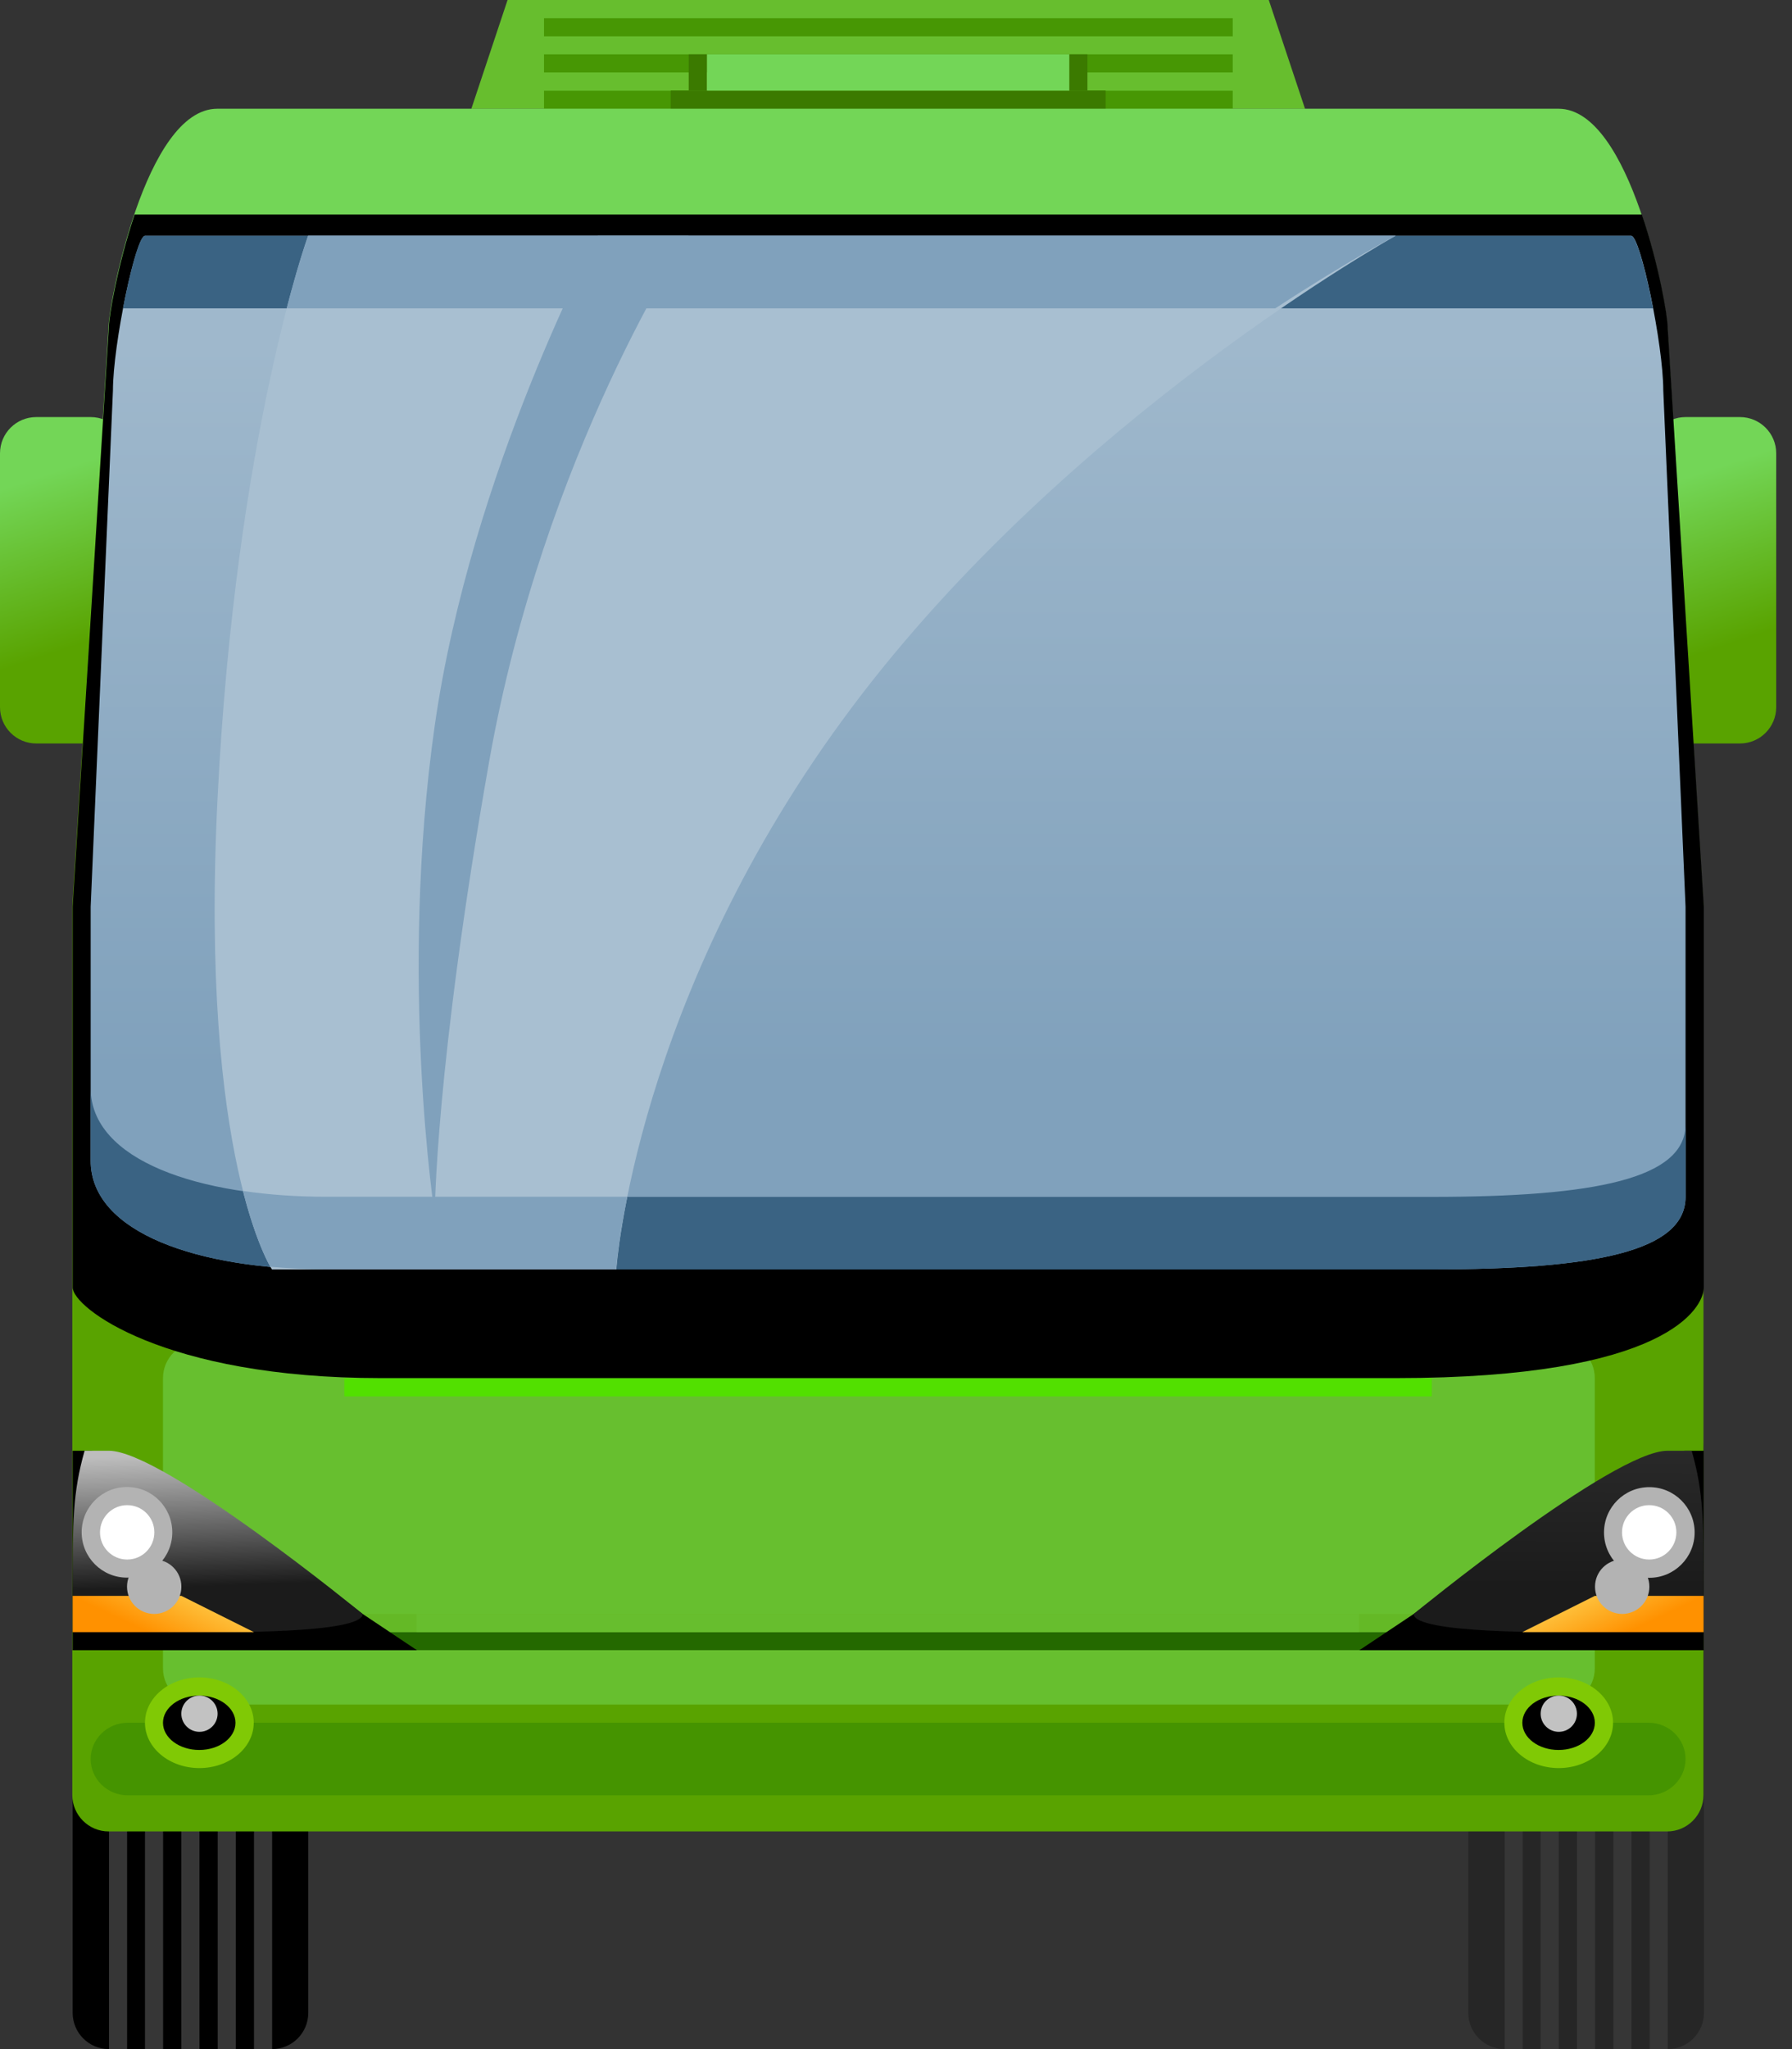 <svg width="42" height="48" viewBox="0 0 42 48" fill="none" xmlns="http://www.w3.org/2000/svg">
<rect x="0" y="0" width="42" height="48" fill="#333333" stroke="none"/>
<g clip-path="url(#clip0_8641_119027)">
<path d="M2.124 9.77H0.85C0.38 9.77 0 10.15 0 10.619V16.566C0 17.035 0.38 17.416 0.85 17.416H2.124C2.593 17.416 2.973 17.035 2.973 16.566V10.619C2.973 10.15 2.593 9.77 2.124 9.77Z" fill="url(#paint0_linear_8641_119027)"/>
<path d="M40.78 9.77H39.506C39.037 9.77 38.656 10.15 38.656 10.619V16.566C38.656 17.035 39.037 17.416 39.506 17.416H40.78C41.249 17.416 41.63 17.035 41.63 16.566V10.619C41.63 10.15 41.249 9.77 40.78 9.77Z" fill="url(#paint1_linear_8641_119027)"/>
<path d="M30.587 2.549H11.047L11.896 0H29.737L30.587 2.549Z" fill="#67BE2E"/>
<path d="M28.892 0.426H12.75V0.851H28.892V0.426Z" fill="#479704"/>
<path d="M28.892 1.273H12.75V1.698H28.892V1.273Z" fill="#479704"/>
<path d="M28.892 2.125H12.75V2.55H28.892V2.125Z" fill="#479704"/>
<path d="M6.376 33.133H2.553C2.083 33.133 1.703 33.513 1.703 33.982V47.151C1.703 47.62 2.083 48 2.553 48H6.376C6.845 48 7.225 47.62 7.225 47.151V33.982C7.225 33.513 6.845 33.133 6.376 33.133Z" fill="url(#paint2_linear_8641_119027)"/>
<path d="M2.979 33.133H2.555V48H2.979V33.133Z" fill="#363636"/>
<path d="M3.823 33.133H3.398V48H3.823V33.133Z" fill="#363636"/>
<path d="M4.675 33.133H4.25V48H4.675V33.133Z" fill="#363636"/>
<path d="M5.526 33.133H5.102V48H5.526V33.133Z" fill="#363636"/>
<path d="M6.378 33.133H5.953V48H6.378V33.133Z" fill="#363636"/>
<path d="M39.087 33.133H35.264C34.794 33.133 34.414 33.513 34.414 33.982V47.151C34.414 47.62 34.794 48 35.264 48H39.087C39.556 48 39.936 47.62 39.936 47.151V33.982C39.936 33.513 39.556 33.133 39.087 33.133Z" fill="url(#paint3_linear_8641_119027)"/>
<path d="M35.69 33.133H35.266V48H35.69V33.133Z" fill="#363636"/>
<path d="M36.534 33.133H36.109V48H36.534V33.133Z" fill="#363636"/>
<path d="M37.386 33.133H36.961V48H37.386V33.133Z" fill="#363636"/>
<path d="M38.237 33.133H37.812V48H38.237V33.133Z" fill="#363636"/>
<path d="M39.089 33.133H38.664V48H39.089V33.133Z" fill="#363636"/>
<path d="M25.913 2.121H15.719V2.971H25.913V2.121Z" fill="#3B7A00"/>
<path d="M25.913 2.547H15.719V2.972H25.913V2.547Z" fill="#3B7A00"/>
<path d="M25.066 1.273H16.57V2.123H25.066V1.273Z" fill="#73D657"/>
<path d="M1.695 21.237L2.545 7.644C2.545 7.177 3.394 2.547 5.094 2.547H36.527C38.226 2.547 39.076 7.177 39.076 7.644L39.925 21.237V42.051C39.925 42.519 39.543 42.901 39.076 42.901H2.545C2.078 42.901 1.695 42.519 1.695 42.051V21.237Z" fill="url(#paint4_linear_8641_119027)"/>
<path d="M36.528 31.434H4.67C4.201 31.434 3.82 31.814 3.82 32.283V39.08C3.82 39.549 4.201 39.929 4.67 39.929H36.528C36.998 39.929 37.378 39.549 37.378 39.08V32.283C37.378 31.814 36.998 31.434 36.528 31.434Z" fill="#67BF2F"/>
<path d="M33.557 32.285H8.07V32.71H33.557V32.285Z" fill="#52E000"/>
<path d="M39.084 7.644C39.084 7.415 38.884 6.209 38.48 5.023H3.156C2.757 6.209 2.553 7.415 2.553 7.644L1.703 21.237V30.158C1.703 30.625 3.827 32.282 8.924 32.282H32.712C39.084 32.282 39.933 30.625 39.933 30.158V21.237L39.084 7.644Z" fill="black"/>
<path d="M3.399 5.523C3.183 5.523 2.647 8.072 2.647 9.147L2.125 21.24V27.187C2.125 28.886 4.674 29.736 7.647 29.736H33.559C37.382 29.736 39.505 29.311 39.505 28.037V21.24L38.983 9.147C38.983 8.072 38.448 5.523 38.231 5.523H3.399Z" fill="url(#paint5_linear_8641_119027)"/>
<path d="M2.883 7.223H38.743C38.573 6.326 38.348 5.523 38.229 5.523H3.397C3.274 5.523 3.053 6.326 2.883 7.223Z" fill="#3A6383"/>
<path d="M33.559 28.037H7.647C4.674 28.037 2.125 27.187 2.125 25.488V27.187C2.125 28.887 4.674 29.736 7.647 29.736H33.559C37.382 29.736 39.505 29.311 39.505 28.037V26.338C39.505 27.612 37.382 28.037 33.559 28.037Z" fill="#3A6383"/>
<path d="M39.505 41.205C39.505 41.672 39.115 42.055 38.639 42.055H2.992C2.512 42.055 2.125 41.672 2.125 41.205C2.125 40.738 2.516 40.355 2.992 40.355H38.639C39.119 40.355 39.505 40.738 39.505 41.205Z" fill="#459400"/>
<path d="M33.129 38.23H8.492V38.655H33.129V38.23Z" fill="#246900"/>
<path d="M39.933 37.805H1.703V38.23H39.933V37.805Z" fill="#64B926"/>
<path d="M16.565 1.273H16.141V2.123H16.565V1.273Z" fill="#3B7A00"/>
<path d="M25.487 1.273H25.062V2.123H25.487V1.273Z" fill="#3B7A00"/>
<path d="M9.774 38.657C9.774 38.657 9.392 38.402 8.5 37.807C8.5 37.807 3.483 33.984 2.128 33.984H1.703V38.657H9.774Z" fill="black"/>
<path d="M8.5 37.807C8.5 37.807 3.827 33.984 2.553 33.984H1.983C1.703 34.97 1.703 35.624 1.703 37.319V38.232H4.677C5.144 38.232 8.5 38.275 8.5 37.807Z" fill="url(#paint6_linear_8641_119027)"/>
<path d="M5.951 38.232H1.703V37.383H4.252L5.951 38.232Z" fill="url(#paint7_linear_8641_119027)"/>
<path d="M3.614 37.806C3.966 37.806 4.251 37.52 4.251 37.168C4.251 36.816 3.966 36.531 3.614 36.531C3.262 36.531 2.977 36.816 2.977 37.168C2.977 37.52 3.262 37.806 3.614 37.806Z" fill="#B3B3B3"/>
<path d="M2.976 36.956C3.563 36.956 4.038 36.48 4.038 35.894C4.038 35.307 3.563 34.832 2.976 34.832C2.39 34.832 1.914 35.307 1.914 35.894C1.914 36.48 2.39 36.956 2.976 36.956Z" fill="#B3B3B3"/>
<path d="M2.981 36.532C3.333 36.532 3.618 36.247 3.618 35.895C3.618 35.543 3.333 35.258 2.981 35.258C2.629 35.258 2.344 35.543 2.344 35.895C2.344 36.247 2.629 36.532 2.981 36.532Z" fill="white"/>
<path d="M31.859 38.657C31.859 38.657 32.242 38.402 33.134 37.807C33.134 37.807 38.15 33.984 39.505 33.984H39.93V38.657H31.859Z" fill="black"/>
<path d="M33.133 37.807C33.133 37.807 37.805 33.984 39.08 33.984H39.649C39.929 34.97 39.929 35.624 39.929 37.319V38.232H36.956C36.489 38.232 33.133 38.275 33.133 37.807Z" fill="url(#paint8_linear_8641_119027)"/>
<path d="M35.68 38.232H39.928V37.383H37.379L35.68 38.232Z" fill="url(#paint9_linear_8641_119027)"/>
<path d="M38.02 37.806C38.372 37.806 38.657 37.52 38.657 37.168C38.657 36.816 38.372 36.531 38.02 36.531C37.668 36.531 37.383 36.816 37.383 37.168C37.383 37.52 37.668 37.806 38.02 37.806Z" fill="#B3B3B3"/>
<path d="M38.656 36.96C39.242 36.96 39.718 36.484 39.718 35.898C39.718 35.311 39.242 34.836 38.656 34.836C38.069 34.836 37.594 35.311 37.594 35.898C37.594 36.484 38.069 36.96 38.656 36.96Z" fill="#B3B3B3"/>
<path d="M38.653 36.532C39.005 36.532 39.29 36.247 39.29 35.895C39.29 35.543 39.005 35.258 38.653 35.258C38.301 35.258 38.016 35.543 38.016 35.895C38.016 36.247 38.301 36.532 38.653 36.532Z" fill="white"/>
<path d="M14.445 29.736C14.445 29.736 14.869 23.364 19.967 16.568C25.064 9.771 32.71 5.523 32.71 5.523H7.223C7.223 5.523 5.524 10.196 5.099 18.692C4.675 27.187 6.374 29.736 6.374 29.736H14.445Z" fill="#A8BFD1"/>
<path d="M6.332 29.674C6.757 29.712 7.195 29.733 7.645 29.733H14.441C14.441 29.733 14.484 29.105 14.701 28.034H7.645C6.961 28.034 6.307 27.988 5.695 27.898C5.967 28.965 6.239 29.504 6.337 29.674H6.332Z" fill="#80A1BC"/>
<path d="M16.137 5.523C16.137 5.523 12.739 10.621 11.464 17.842C10.19 25.063 10.19 28.462 10.19 28.462C10.19 28.462 9.341 22.939 10.19 16.992C11.04 11.046 14.013 5.523 14.013 5.523H16.137Z" fill="#80A1BC"/>
<path d="M31.854 37.805H9.766V38.23H31.854V37.805Z" fill="#67BE2E"/>
<path d="M4.673 41.417C5.377 41.417 5.947 40.941 5.947 40.355C5.947 39.768 5.377 39.293 4.673 39.293C3.969 39.293 3.398 39.768 3.398 40.355C3.398 40.941 3.969 41.417 4.673 41.417Z" fill="#80C905"/>
<path d="M4.67 40.993C5.139 40.993 5.519 40.708 5.519 40.356C5.519 40.004 5.139 39.719 4.67 39.719C4.201 39.719 3.82 40.004 3.82 40.356C3.82 40.708 4.201 40.993 4.67 40.993Z" fill="black"/>
<path d="M4.675 40.568C4.909 40.568 5.1 40.378 5.1 40.144C5.1 39.909 4.909 39.719 4.675 39.719C4.44 39.719 4.25 39.909 4.25 40.144C4.25 40.378 4.44 40.568 4.675 40.568Z" fill="#C2C2C2"/>
<path d="M36.532 41.417C37.236 41.417 37.806 40.941 37.806 40.355C37.806 39.768 37.236 39.293 36.532 39.293C35.828 39.293 35.258 39.768 35.258 40.355C35.258 40.941 35.828 41.417 36.532 41.417Z" fill="#80C905"/>
<path d="M36.529 40.993C36.998 40.993 37.379 40.708 37.379 40.356C37.379 40.004 36.998 39.719 36.529 39.719C36.06 39.719 35.68 40.004 35.68 40.356C35.68 40.708 36.06 40.993 36.529 40.993Z" fill="black"/>
<path d="M36.534 40.568C36.769 40.568 36.959 40.378 36.959 40.144C36.959 39.909 36.769 39.719 36.534 39.719C36.3 39.719 36.109 39.909 36.109 40.144C36.109 40.378 36.3 40.568 36.534 40.568Z" fill="#C2C2C2"/>
<path d="M29.89 7.223C31.577 6.118 32.707 5.523 32.707 5.523H7.22C7.22 5.523 7.008 6.105 6.719 7.223H29.89Z" fill="#80A1BC"/>
</g>
<defs>
<linearGradient id="paint0_linear_8641_119027" x1="1.975" y1="15.058" x2="0.701" y2="11.235" gradientUnits="userSpaceOnUse">
<stop stop-color="#59A300"/>
<stop offset="1" stop-color="#73D657"/>
</linearGradient>
<linearGradient id="paint1_linear_8641_119027" x1="40.632" y1="15.058" x2="39.357" y2="11.235" gradientUnits="userSpaceOnUse">
<stop stop-color="#59A300"/>
<stop offset="1" stop-color="#73D657"/>
</linearGradient>
<linearGradient id="paint2_linear_8641_119027" x1="4.464" y1="33.982" x2="4.464" y2="38.23" gradientUnits="userSpaceOnUse">
<stop stop-color="#4D4D4D"/>
<stop offset="1"/>
</linearGradient>
<linearGradient id="paint3_linear_8641_119027" x1="37.175" y1="7.0393e-05" x2="37.175" y2="7.0393e-05" gradientUnits="userSpaceOnUse">
<stop stop-color="#4D4D4D"/>
<stop offset="1"/>
</linearGradient>
<linearGradient id="paint4_linear_8641_119027" x1="20.81" y1="18.264" x2="20.81" y2="6.37" gradientUnits="userSpaceOnUse">
<stop stop-color="#59A300"/>
<stop offset="1" stop-color="#73D657"/>
</linearGradient>
<linearGradient id="paint5_linear_8641_119027" x1="20.815" y1="25.063" x2="20.815" y2="8.072" gradientUnits="userSpaceOnUse">
<stop stop-color="#80A1BC"/>
<stop offset="1" stop-color="#9FB8CC"/>
</linearGradient>
<linearGradient id="paint6_linear_8641_119027" x1="4.978" y1="34.057" x2="5.076" y2="37.145" gradientUnits="userSpaceOnUse">
<stop stop-color="#BDBDBD"/>
<stop offset="1" stop-color="#1B1B1B"/>
</linearGradient>
<linearGradient id="paint7_linear_8641_119027" x1="3.598" y1="38.292" x2="4.307" y2="36.784" gradientUnits="userSpaceOnUse">
<stop stop-color="#FF9100"/>
<stop offset="1" stop-color="#FDD657"/>
</linearGradient>
<linearGradient id="paint8_linear_8641_119027" x1="36.654" y1="0.002" x2="36.556" y2="37.145" gradientUnits="userSpaceOnUse">
<stop stop-color="#BDBDBD"/>
<stop offset="1" stop-color="#1B1B1B"/>
</linearGradient>
<linearGradient id="paint9_linear_8641_119027" x1="38.033" y1="38.292" x2="37.319" y2="36.784" gradientUnits="userSpaceOnUse">
<stop stop-color="#FF9100"/>
<stop offset="1" stop-color="#FDD657"/>
</linearGradient>
<clipPath id="clip0_8641_119027">
<rect width="41.628" height="48" fill="white"/>
</clipPath>
</defs>
</svg>
